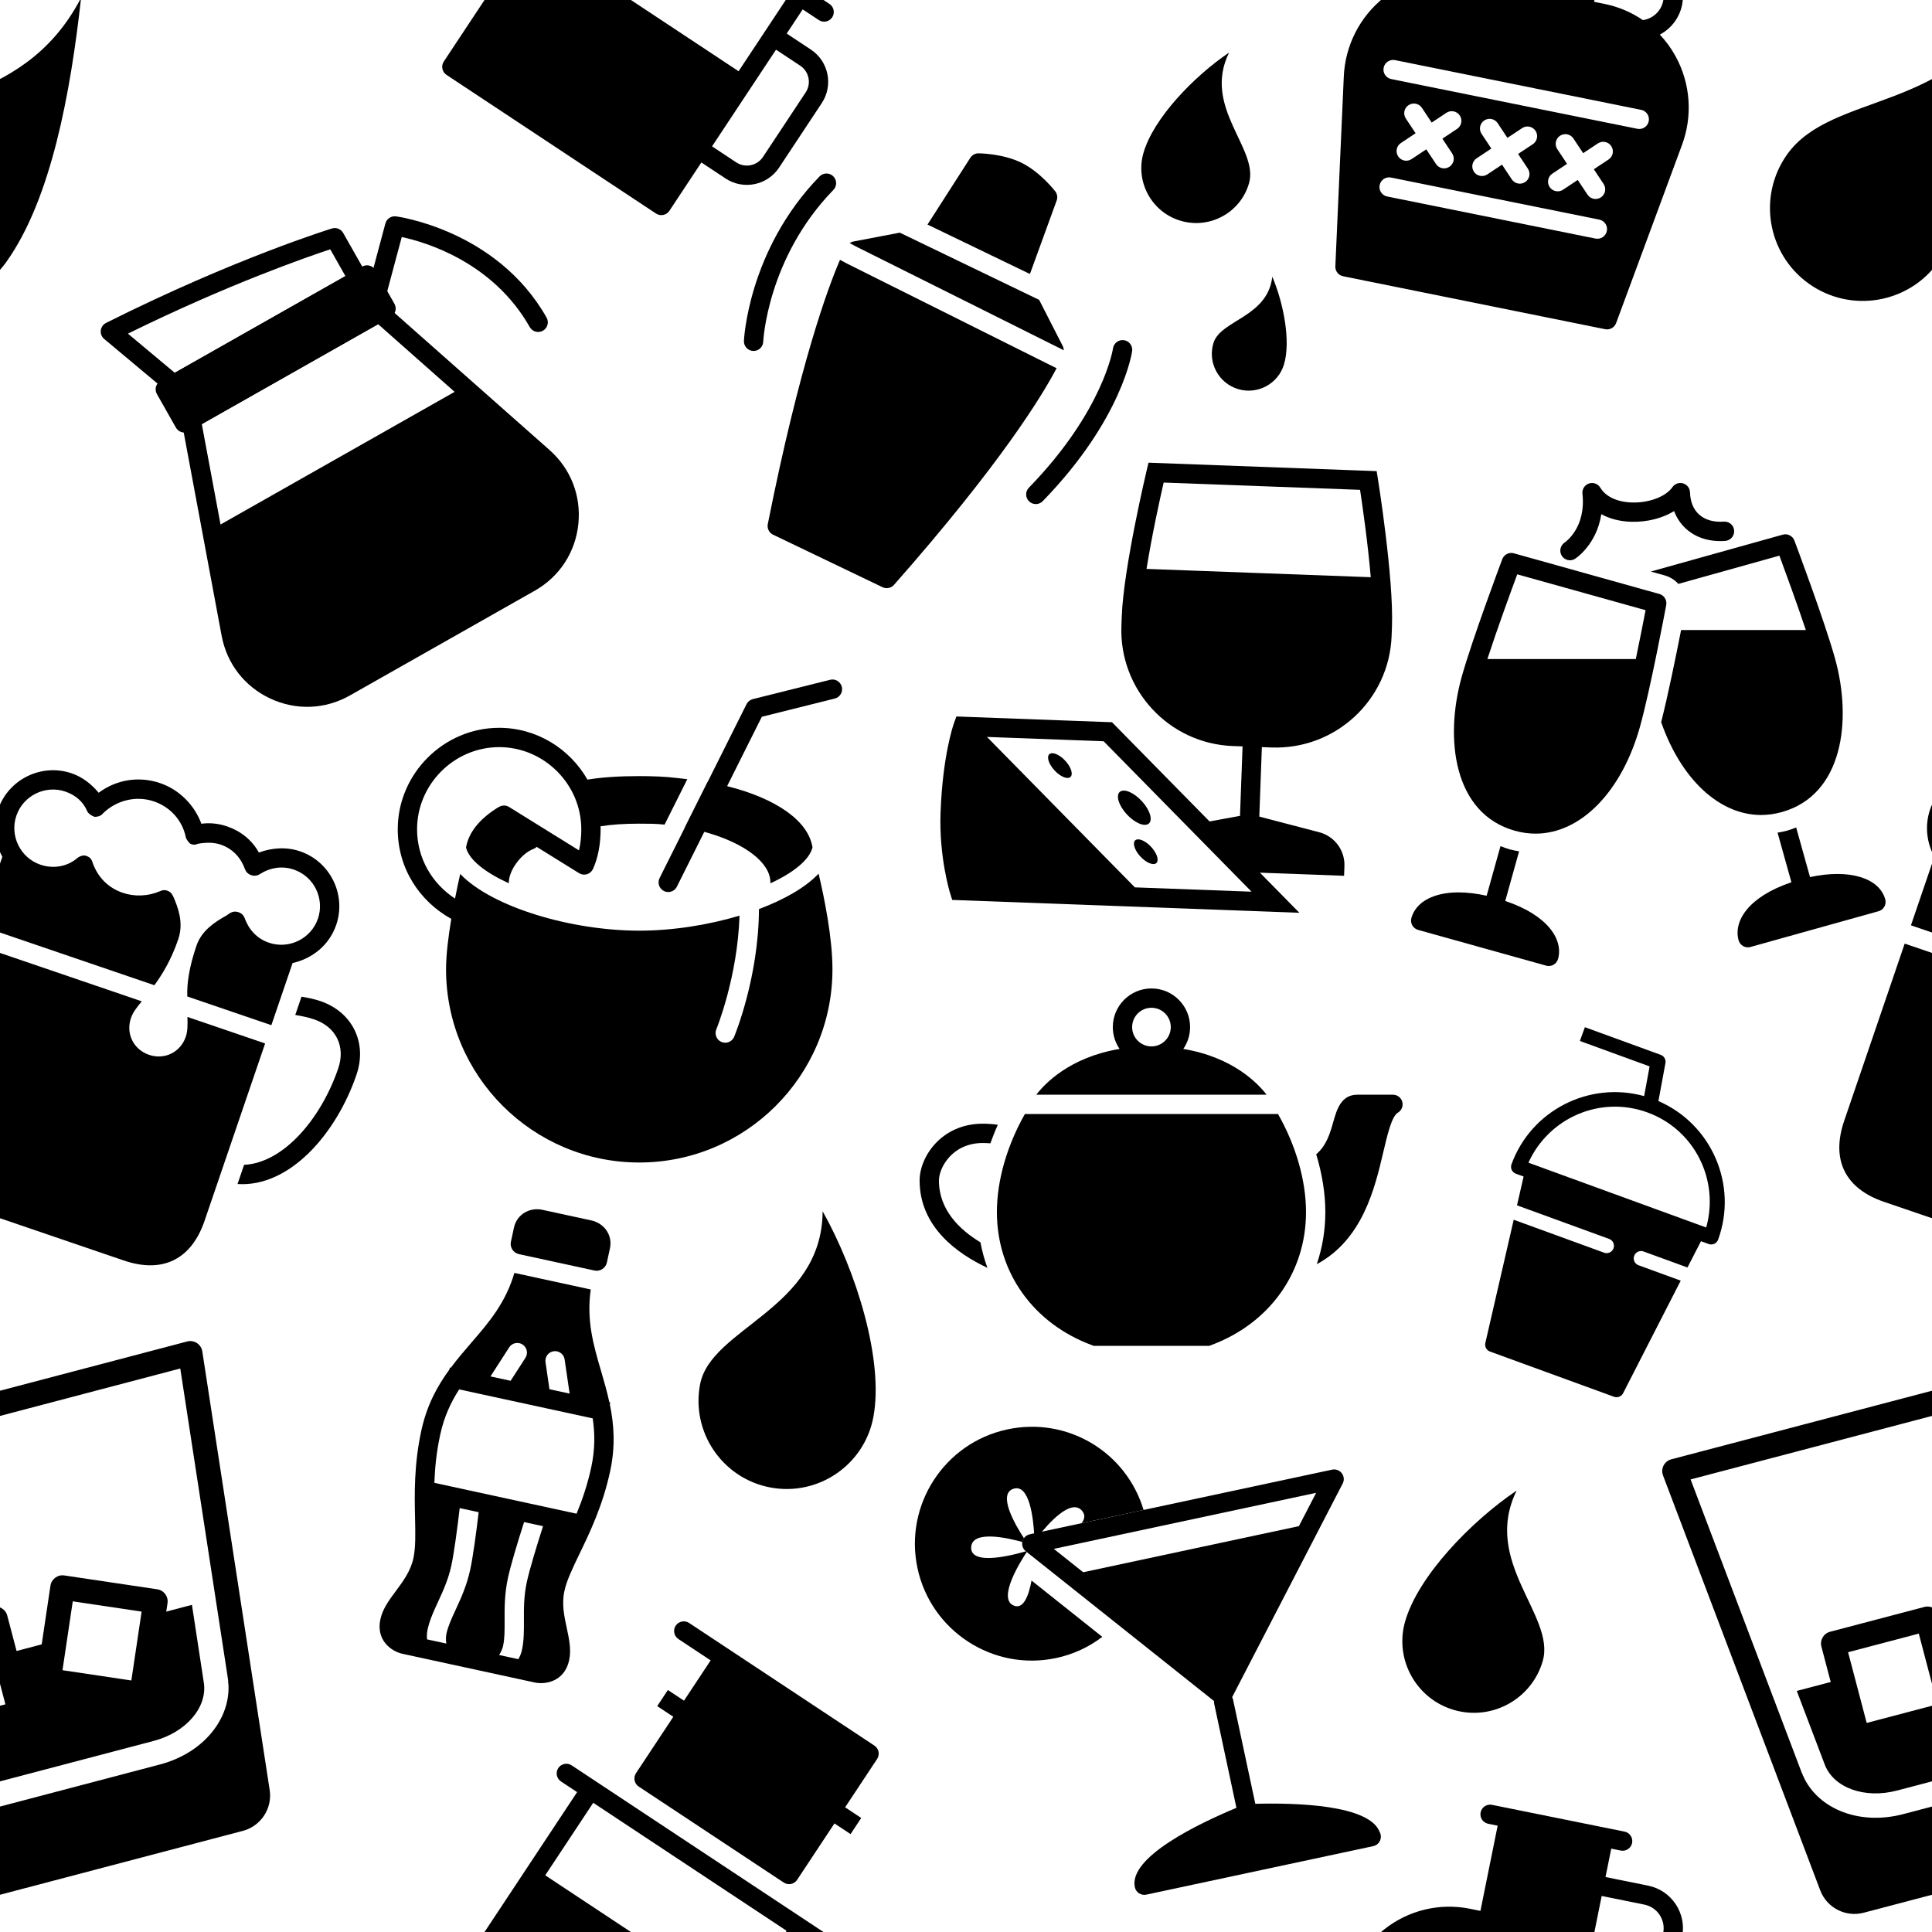 <?xml version="1.0" encoding="UTF-8" standalone="no"?>
<!DOCTYPE svg PUBLIC "-//W3C//DTD SVG 1.1//EN" "http://www.w3.org/Graphics/SVG/1.1/DTD/svg11.dtd">
<svg width="100%" height="100%" viewBox="0 0 2000 2000" version="1.1" xmlns="http://www.w3.org/2000/svg" xmlns:xlink="http://www.w3.org/1999/xlink" xml:space="preserve" xmlns:serif="http://www.serif.com/" style="fill-rule:evenodd;clip-rule:evenodd;stroke-linejoin:round;stroke-miterlimit:2;">
    <g transform="matrix(1,0,0,1,-4426.4,0)">
        <g id="_-" serif:id=" " transform="matrix(1,0,0,1,4426.4,0)">
            <rect x="0" y="0" width="2000" height="2000" style="fill:none;"/>
            <clipPath id="_clip1">
                <rect x="0" y="0" width="2000" height="2000"/>
            </clipPath>
            <g clip-path="url(#_clip1)">
                <g transform="matrix(0.977,0.212,-0.212,0.977,-5352.62,-337.812)">
                    <path d="M6224.4,680.871C6224.4,669.629 6227.72,655.781 6231.58,639.738C6237.29,615.949 6244.4,586.328 6244.4,550C6244.4,523 6237.99,501.43 6229.4,482.07L6229.4,480L6228.43,480C6223.71,469.641 6218.44,459.84 6213.18,450.211C6199.74,425.59 6187.11,402.109 6184.87,370L6103.94,370C6101.7,402.109 6089.06,425.59 6075.63,450.211C6070.37,459.852 6065.1,469.641 6060.38,480L6059.4,480L6059.4,482.07C6050.81,501.43 6044.4,523 6044.4,550C6044.4,586.328 6051.51,615.949 6057.22,639.738C6061.08,655.781 6064.4,669.629 6064.4,680.871C6064.4,694.641 6059.06,706.43 6053.89,717.84C6049.01,728.602 6044.4,738.781 6044.4,750C6044.4,772.012 6062.34,780 6074.4,780L6214.4,780C6226.46,780 6244.4,772.012 6244.4,750C6244.4,738.781 6239.79,728.602 6234.91,717.84C6229.74,706.43 6224.4,694.641 6224.4,680.871ZM6118.46,723.762C6116.28,733.559 6114.4,742.039 6114.4,750C6114.4,753.07 6115.19,756.691 6116.42,760L6096.02,760C6095.08,757.012 6094.4,753.789 6094.4,750C6094.4,739.84 6096.61,729.922 6098.94,719.422C6101.63,707.328 6104.4,694.828 6104.4,680C6104.4,666.801 6102.39,641.781 6100.24,620L6120.32,620C6122.45,641.84 6124.4,666.512 6124.4,680C6124.4,697.031 6121.25,711.23 6118.46,723.762ZM6192.78,760L6172.38,760C6173.61,756.691 6174.4,753.07 6174.4,750C6174.4,742.039 6172.52,733.559 6170.34,723.762C6167.55,711.23 6164.4,697.031 6164.4,680C6164.4,666.512 6166.35,641.84 6168.47,620L6188.55,620C6186.41,641.781 6184.4,666.801 6184.4,680C6184.4,694.828 6187.17,707.328 6189.86,719.422C6192.19,729.922 6194.4,739.84 6194.4,750C6194.4,753.789 6193.72,757.012 6192.78,760ZM6069.06,600C6066.36,584.949 6064.4,568.512 6064.4,550C6064.4,530.82 6068.09,514.77 6073.66,500L6215.15,500C6220.71,514.77 6224.4,530.82 6224.4,550C6224.4,568.512 6222.44,584.949 6219.74,600L6069.06,600ZM6160.88,440.629C6166.06,438.719 6171.82,441.309 6173.76,446.48L6186.33,480L6164.97,480L6155.04,453.512C6153.1,448.34 6155.72,442.578 6160.88,440.629ZM6115.03,446.488C6116.96,441.309 6122.73,438.719 6127.91,440.641C6133.08,442.578 6135.69,448.352 6133.76,453.52L6123.83,480L6102.47,480L6115.03,446.488ZM6184.4,350L6104.4,350C6098.42,350 6093.57,345.148 6093.57,339.172L6093.57,324.172C6093.57,310.359 6104.76,300 6118.57,300L6170.25,300C6184.06,300 6195.25,310.359 6195.25,324.172L6195.25,339.172C6195.24,345.148 6190.39,350 6184.4,350Z" style="fill-rule:nonzero;"/>
                </g>
                <g transform="matrix(0.717,0.697,-0.697,0.717,-2581.28,-3500.01)">
                    <path d="M5329.46,224.955L5109.43,294.963L5101.76,297.154C5113.04,326.795 5147.01,403.603 5238.86,545.435C5240.74,548.334 5243.93,549.994 5247.25,549.994C5248.31,549.994 5249.38,549.822 5250.43,549.474L5369.58,509.474C5373.82,508.045 5376.6,503.974 5376.39,499.506C5368.27,332.514 5349.79,251.916 5340.75,221.314L5329.46,224.955ZM5026.4,249.994C5026.4,356.74 5088.93,426.648 5088.93,426.648C5092.61,430.768 5098.93,431.131 5103.05,427.459C5107.17,423.786 5107.54,417.46 5103.86,413.34C5103.86,413.34 5046.4,348.63 5046.4,249.994C5046.4,244.475 5041.92,239.994 5036.4,239.994C5030.88,239.994 5026.4,244.475 5026.4,249.994ZM5426.4,329.994C5426.4,210.739 5384.48,154.1 5384.48,154.1C5381.22,149.641 5374.96,148.663 5370.5,151.916C5366.05,155.169 5365.07,161.43 5368.32,165.888C5368.32,165.888 5406.4,218.888 5406.4,329.994C5406.4,335.513 5410.88,339.994 5416.4,339.994C5421.92,339.994 5426.4,335.513 5426.4,329.994ZM5332.92,202.525C5332.27,201.955 5331.54,201.514 5330.76,201.123C5330.48,200.982 5330.23,200.803 5329.94,200.685C5329.83,200.642 5329.74,200.553 5329.62,200.514L5278.48,183.174L5126.56,233.814L5098.23,274.256C5098.13,274.404 5098.09,274.584 5098,274.732C5097.78,275.084 5097.64,275.455 5097.47,275.822C5097.18,276.455 5096.97,277.103 5096.82,277.764L5103.69,275.803L5323.4,205.885L5333.17,202.744C5333.07,202.685 5333,202.596 5332.92,202.525ZM5141.26,207.834L5252.96,170.603L5219.79,96.775C5218.39,93.642 5215.48,91.455 5212.09,90.974C5211.08,90.834 5187.06,87.494 5166.54,94.096C5146.04,100.693 5128.47,117.435 5127.73,118.142C5125.26,120.514 5124.18,123.982 5124.86,127.346L5141.26,207.834Z" style="fill-rule:nonzero;"/>
                </g>
                <g transform="matrix(0.98,0.198,-0.198,0.98,-2891.75,176.452)">
                    <path d="M4887.9,909.816C4895.32,915.054 4902.12,921.258 4908.13,928.34C4929.18,953.129 4938.2,985.84 4932.9,1018.05L4902.69,1211.54C4901.93,1216.41 4897.74,1220 4892.81,1220L4615.99,1220C4611.06,1220 4606.87,1216.41 4606.1,1211.54L4575.88,1017.98C4570.6,985.84 4579.63,953.129 4600.67,928.34C4621.35,903.969 4651.44,890 4683.2,890L4694.4,890L4694.4,800L4684.4,800C4678.87,800 4674.4,795.531 4674.4,790C4674.4,784.469 4678.87,780 4684.4,780L4824.4,780C4829.93,780 4834.4,784.469 4834.4,790C4834.4,795.531 4829.93,800 4824.4,800L4814.4,800L4814.4,830L4859.4,830C4884.25,830 4904.4,850.15 4904.4,875C4904.4,889.035 4897.97,901.565 4887.9,909.816ZM4864.4,1130L4644.4,1130C4638.87,1130 4634.4,1125.53 4634.4,1120C4634.4,1114.47 4638.87,1110 4644.4,1110L4864.4,1110C4869.93,1110 4874.4,1114.47 4874.4,1120C4874.4,1125.53 4869.93,1130 4864.4,1130ZM4647.33,1047.07C4643.42,1043.16 4643.42,1036.84 4647.33,1032.93C4651.24,1029.02 4657.56,1029.02 4661.47,1032.93L4674.4,1045.86L4687.33,1032.93C4691.24,1029.02 4697.56,1029.02 4701.47,1032.93C4705.38,1036.84 4705.38,1043.16 4701.47,1047.07L4688.54,1060L4701.47,1072.93C4705.38,1076.84 4705.38,1083.16 4701.47,1087.07C4699.52,1089.02 4696.96,1090 4694.4,1090C4691.84,1090 4689.28,1089.02 4687.33,1087.07L4674.4,1074.14L4661.47,1087.07C4659.52,1089.02 4656.96,1090 4654.4,1090C4651.84,1090 4649.28,1089.02 4647.33,1087.07C4643.42,1083.16 4643.42,1076.84 4647.33,1072.93L4660.26,1060L4647.33,1047.07ZM4727.33,1047.07C4723.42,1043.16 4723.42,1036.84 4727.33,1032.93C4731.24,1029.02 4737.56,1029.02 4741.47,1032.93L4754.4,1045.86L4767.33,1032.93C4771.24,1029.02 4777.56,1029.02 4781.47,1032.93C4785.38,1036.84 4785.38,1043.16 4781.47,1047.07L4768.54,1060L4781.47,1072.93C4785.38,1076.84 4785.38,1083.16 4781.47,1087.07C4779.52,1089.02 4776.96,1090 4774.4,1090C4771.84,1090 4769.28,1089.02 4767.33,1087.07L4754.4,1074.14L4741.47,1087.07C4739.52,1089.02 4736.96,1090 4734.4,1090C4731.84,1090 4729.28,1089.02 4727.33,1087.07C4723.42,1083.16 4723.42,1076.84 4727.33,1072.93L4740.26,1060L4727.33,1047.07ZM4807.33,1047.07C4803.42,1043.16 4803.42,1036.84 4807.33,1032.93C4811.24,1029.02 4817.56,1029.02 4821.47,1032.93L4834.4,1045.86L4847.33,1032.93C4851.24,1029.02 4857.56,1029.02 4861.47,1032.93C4865.38,1036.84 4865.38,1043.16 4861.47,1047.07L4848.54,1060L4861.47,1072.93C4865.38,1076.84 4865.38,1083.16 4861.47,1087.07C4859.52,1089.02 4856.96,1090 4854.4,1090C4851.84,1090 4849.28,1089.02 4847.33,1087.07L4834.4,1074.14L4821.47,1087.07C4819.52,1089.02 4816.96,1090 4814.4,1090C4811.84,1090 4809.28,1089.02 4807.33,1087.07C4803.42,1083.16 4803.42,1076.84 4807.33,1072.93L4820.26,1060L4807.33,1047.07ZM4884.4,1010L4624.4,1010C4618.87,1010 4614.4,1005.53 4614.4,1000C4614.4,994.469 4618.87,990 4624.4,990L4884.4,990C4889.93,990 4894.4,994.469 4894.4,1000C4894.4,1005.53 4889.93,1010 4884.4,1010ZM4814.4,850L4814.4,890L4825.6,890C4840.26,890 4854.56,892.975 4867.74,898.574C4877.45,895.142 4884.4,885.884 4884.4,875C4884.4,861.194 4873.2,850 4859.4,850L4814.4,850Z"/>
                </g>
                <g transform="matrix(0.98,0.198,-0.198,0.98,-2891.75,-1823.59)">
                    <path d="M4887.9,909.816C4895.32,915.054 4902.12,921.258 4908.13,928.34C4929.18,953.129 4938.2,985.84 4932.9,1018.05L4902.69,1211.54C4901.93,1216.41 4897.74,1220 4892.81,1220L4615.99,1220C4611.06,1220 4606.87,1216.41 4606.1,1211.54L4575.88,1017.98C4570.6,985.84 4579.63,953.129 4600.67,928.34C4621.35,903.969 4651.44,890 4683.2,890L4694.4,890L4694.4,800L4684.4,800C4678.87,800 4674.4,795.531 4674.4,790C4674.4,784.469 4678.87,780 4684.4,780L4824.4,780C4829.93,780 4834.4,784.469 4834.4,790C4834.4,795.531 4829.93,800 4824.4,800L4814.4,800L4814.4,830L4859.4,830C4884.25,830 4904.4,850.15 4904.4,875C4904.4,889.035 4897.97,901.565 4887.9,909.816ZM4864.4,1130L4644.4,1130C4638.87,1130 4634.4,1125.53 4634.4,1120C4634.4,1114.47 4638.87,1110 4644.4,1110L4864.4,1110C4869.93,1110 4874.4,1114.47 4874.4,1120C4874.4,1125.53 4869.93,1130 4864.4,1130ZM4647.33,1047.07C4643.42,1043.16 4643.42,1036.84 4647.33,1032.93C4651.24,1029.02 4657.56,1029.02 4661.47,1032.93L4674.4,1045.86L4687.33,1032.93C4691.24,1029.02 4697.56,1029.02 4701.47,1032.93C4705.38,1036.84 4705.38,1043.16 4701.47,1047.07L4688.54,1060L4701.47,1072.93C4705.38,1076.84 4705.38,1083.16 4701.47,1087.07C4699.52,1089.02 4696.96,1090 4694.4,1090C4691.84,1090 4689.28,1089.02 4687.33,1087.07L4674.4,1074.14L4661.47,1087.07C4659.52,1089.02 4656.96,1090 4654.4,1090C4651.84,1090 4649.28,1089.02 4647.33,1087.07C4643.42,1083.16 4643.42,1076.84 4647.33,1072.93L4660.26,1060L4647.33,1047.07ZM4727.33,1047.07C4723.42,1043.16 4723.42,1036.84 4727.33,1032.93C4731.24,1029.02 4737.56,1029.02 4741.47,1032.93L4754.4,1045.86L4767.33,1032.93C4771.24,1029.02 4777.56,1029.02 4781.47,1032.93C4785.38,1036.84 4785.38,1043.16 4781.47,1047.07L4768.54,1060L4781.47,1072.93C4785.38,1076.84 4785.38,1083.16 4781.47,1087.07C4779.52,1089.02 4776.96,1090 4774.4,1090C4771.84,1090 4769.28,1089.02 4767.33,1087.07L4754.4,1074.14L4741.47,1087.07C4739.52,1089.02 4736.96,1090 4734.4,1090C4731.84,1090 4729.28,1089.02 4727.33,1087.07C4723.42,1083.16 4723.42,1076.84 4727.33,1072.93L4740.26,1060L4727.33,1047.07ZM4807.33,1047.07C4803.42,1043.16 4803.42,1036.84 4807.33,1032.93C4811.24,1029.02 4817.56,1029.02 4821.47,1032.93L4834.4,1045.86L4847.33,1032.93C4851.24,1029.02 4857.56,1029.02 4861.47,1032.93C4865.38,1036.84 4865.38,1043.16 4861.47,1047.07L4848.54,1060L4861.47,1072.93C4865.38,1076.84 4865.38,1083.16 4861.47,1087.07C4859.52,1089.02 4856.96,1090 4854.4,1090C4851.84,1090 4849.28,1089.02 4847.33,1087.07L4834.4,1074.14L4821.47,1087.07C4819.52,1089.02 4816.96,1090 4814.4,1090C4811.84,1090 4809.28,1089.02 4807.33,1087.07C4803.42,1083.16 4803.42,1076.84 4807.33,1072.93L4820.26,1060L4807.33,1047.07ZM4884.4,1010L4624.4,1010C4618.87,1010 4614.4,1005.53 4614.4,1000C4614.4,994.469 4618.87,990 4624.4,990L4884.4,990C4889.93,990 4894.4,994.469 4894.4,1000C4894.4,1005.53 4889.93,1010 4884.4,1010ZM4814.4,850L4814.4,890L4825.6,890C4840.26,890 4854.56,892.975 4867.74,898.574C4877.45,895.142 4884.4,885.884 4884.4,875C4884.4,861.194 4873.2,850 4859.4,850L4814.4,850Z"/>
                </g>
                <g transform="matrix(0.834,0.552,-0.552,0.834,-3381.06,-4686.24)">
                    <path d="M5823.4,1591L5803.4,1591C5797.88,1591 5793.4,1586.52 5793.4,1581C5793.4,1575.48 5797.88,1571 5803.4,1571L6123.4,1571C6128.92,1571 6133.4,1575.48 6133.4,1581C6133.4,1586.52 6128.92,1591 6123.4,1591L6103.4,1591L6103.4,1621L6133.4,1621C6155.49,1621 6173.4,1638.91 6173.4,1661L6173.4,1741C6173.4,1763.09 6155.49,1781 6133.4,1781L6103.4,1781L6103.4,1841C6103.4,1846.52 6098.92,1851 6093.4,1851L5833.4,1851C5827.88,1851 5823.4,1846.52 5823.4,1841L5823.4,1591ZM6103.4,1641L6103.4,1761L6133.4,1761C6144.44,1761 6153.4,1752.05 6153.4,1741C6153.4,1741 6153.4,1661 6153.4,1661C6153.4,1649.95 6144.44,1641 6133.4,1641L6103.4,1641ZM6083.4,1681L6083.4,1591L5843.4,1591L5843.4,1681L6083.4,1681ZM6053.4,1381C6058.92,1381 6063.4,1385.48 6063.4,1391L6063.4,1451L6083.4,1451L6083.4,1471L6063.4,1471L6063.4,1541C6063.4,1546.52 6058.92,1551 6053.4,1551L5873.4,1551C5867.88,1551 5863.4,1546.52 5863.4,1541L5863.4,1471L5843.4,1471L5843.4,1451L5863.4,1451L5863.4,1401L5823.4,1401C5817.88,1401 5813.4,1396.52 5813.4,1391C5813.4,1385.48 5817.88,1381 5823.4,1381L6053.4,1381Z"/>
                </g>
                <g transform="matrix(0.834,0.552,-0.552,0.834,-3381.06,-2686.2)">
                    <path d="M5823.4,1591L5803.4,1591C5797.88,1591 5793.4,1586.52 5793.4,1581C5793.4,1575.48 5797.88,1571 5803.4,1571L6123.4,1571C6128.92,1571 6133.4,1575.48 6133.4,1581C6133.4,1586.52 6128.92,1591 6123.4,1591L6103.4,1591L6103.4,1621L6133.4,1621C6155.49,1621 6173.4,1638.91 6173.4,1661L6173.4,1741C6173.4,1763.09 6155.49,1781 6133.4,1781L6103.4,1781L6103.4,1841C6103.4,1846.52 6098.92,1851 6093.4,1851L5833.4,1851C5827.88,1851 5823.4,1846.52 5823.4,1841L5823.4,1591ZM6103.4,1641L6103.4,1761L6133.4,1761C6144.44,1761 6153.4,1752.05 6153.4,1741C6153.4,1741 6153.4,1661 6153.4,1661C6153.4,1649.95 6144.44,1641 6133.4,1641L6103.4,1641ZM6083.4,1681L6083.4,1591L5843.4,1591L5843.4,1681L6083.4,1681ZM6053.4,1381C6058.92,1381 6063.4,1385.48 6063.4,1391L6063.4,1451L6083.4,1451L6083.4,1471L6063.4,1471L6063.4,1541C6063.4,1546.52 6058.92,1551 6053.4,1551L5873.4,1551C5867.88,1551 5863.4,1546.52 5863.4,1541L5863.4,1471L5843.4,1471L5843.4,1451L5863.4,1451L5863.4,1401L5823.4,1401C5817.88,1401 5813.4,1396.52 5813.4,1391C5813.4,1385.48 5817.88,1381 5823.4,1381L6053.4,1381Z"/>
                </g>
                <g transform="matrix(1.22,-0.321,0.321,1.22,-359.104,1468.93)">
                    <g transform="matrix(1,0,0,1,0,265.898)">
                        <path d="M330,114.102L170,114.102C130.602,114.102 101.199,89.903 98.102,60L98.102,156.204C99.199,166.403 107.801,174.102 118,174.102L382,174.102C392.199,174.102 400.801,166.403 401.898,156.204L401.898,60C398.801,89.903 369.398,114.102 330,114.102Z" style="fill-rule:nonzero;"/>
                    </g>
                    <g transform="matrix(1,0,0,-1,0,500)">
                        <path d="M449.945,438.953C450.242,441.772 449.328,444.584 447.432,446.691C445.536,448.797 442.834,450 440,450L60,450C57.166,450 54.464,448.797 52.568,446.691C50.672,444.584 49.758,441.772 50.055,438.953L88.176,76.863C89.781,61.595 102.649,50 118.012,50L382,50C397.357,50 410.23,61.594 411.836,76.864C411.836,76.863 449.945,438.953 449.945,438.953ZM428.892,430L71.108,430L108.066,78.955C108.601,73.865 112.891,70 118.012,70C118.012,70 382,70 382,70C387.119,70 391.41,73.866 391.946,78.956L428.892,430Z"/>
                    </g>
                    <g transform="matrix(1,0,0,1,0,120)">
                        <path d="M388.801,140L382,204.102C379.898,224.602 357.5,240 330,240L170,240C142.5,240 120.102,224.602 118,204.102L111.199,140L150,140L150,190L230,190L230,140L272.301,140L259.398,170.301L330.301,200.602L356.199,140L388.801,140Z" style="fill-rule:nonzero;"/>
                    </g>
                    <g transform="matrix(1,0,0,-1,0,540)">
                        <path d="M230,220C235.523,220 240,224.477 240,230L240,310C240,315.523 235.523,320 230,320L150,320C144.477,320 140,315.523 140,310L140,230C140,224.477 144.477,220 150,220L230,220ZM160,300L160,240L220,240L220,300L160,300Z"/>
                    </g>
                    <g transform="matrix(0.429,-1,-1,-0.429,719.297,308.276)">
                        <path d="M-80.426,315.016C-75.35,315.016 -71.235,319.131 -71.235,324.207L-71.235,395.09C-71.235,400.166 -75.35,404.281 -80.426,404.281L-151.309,404.281C-156.385,404.281 -160.5,400.166 -160.5,395.09L-160.5,324.207C-160.5,319.131 -156.385,315.016 -151.309,315.016L-80.426,315.016ZM-142.118,385.899L-142.118,333.398L-89.617,333.398L-89.617,385.899L-142.118,385.899Z"/>
                    </g>
                </g>
                <g transform="matrix(1.22,-0.321,0.321,1.22,1640.89,1468.93)">
                    <g transform="matrix(1,0,0,1,0,265.898)">
                        <path d="M330,114.102L170,114.102C130.602,114.102 101.199,89.903 98.102,60L98.102,156.204C99.199,166.403 107.801,174.102 118,174.102L382,174.102C392.199,174.102 400.801,166.403 401.898,156.204L401.898,60C398.801,89.903 369.398,114.102 330,114.102Z" style="fill-rule:nonzero;"/>
                    </g>
                    <g transform="matrix(1,0,0,-1,0,500)">
                        <path d="M449.945,438.953C450.242,441.772 449.328,444.584 447.432,446.691C445.536,448.797 442.834,450 440,450L60,450C57.166,450 54.464,448.797 52.568,446.691C50.672,444.584 49.758,441.772 50.055,438.953L88.176,76.863C89.781,61.595 102.649,50 118.012,50L382,50C397.357,50 410.23,61.594 411.836,76.864C411.836,76.863 449.945,438.953 449.945,438.953ZM428.892,430L71.108,430L108.066,78.955C108.601,73.865 112.891,70 118.012,70C118.012,70 382,70 382,70C387.119,70 391.41,73.866 391.946,78.956L428.892,430Z"/>
                    </g>
                    <g transform="matrix(1,0,0,1,0,120)">
                        <path d="M388.801,140L382,204.102C379.898,224.602 357.5,240 330,240L170,240C142.5,240 120.102,224.602 118,204.102L111.199,140L150,140L150,190L230,190L230,140L272.301,140L259.398,170.301L330.301,200.602L356.199,140L388.801,140Z" style="fill-rule:nonzero;"/>
                    </g>
                    <g transform="matrix(1,0,0,-1,0,540)">
                        <path d="M230,220C235.523,220 240,224.477 240,230L240,310C240,315.523 235.523,320 230,320L150,320C144.477,320 140,315.523 140,310L140,230C140,224.477 144.477,220 150,220L230,220ZM160,300L160,240L220,240L220,300L160,300Z"/>
                    </g>
                </g>
                <g transform="matrix(1,0,0,1,-3883.42,-492.767)">
                    <path d="M5206.43,1646L4944.37,1646C4925.89,1678.59 4915.4,1714.71 4915.4,1747.5C4915.4,1810.11 4953.18,1862.94 5014.01,1885.38L5015.68,1886L5135.12,1886L5136.79,1885.38C5197.62,1862.94 5235.4,1810.11 5235.4,1747.5C5235.4,1714.71 5224.91,1678.59 5206.43,1646ZM4898.38,1778.83C4876.56,1765.65 4855.4,1745.09 4855.4,1714.82C4855.4,1701.7 4869.11,1676 4900.79,1676C4903.56,1676 4906.17,1676.14 4908.66,1676.35C4910.96,1669.89 4913.49,1663.46 4916.36,1657.11C4911.64,1656.46 4906.48,1656 4900.79,1656C4858.12,1656 4835.4,1690.16 4835.4,1714.82C4835.4,1763.14 4874.96,1790.9 4905.6,1805.2C4902.48,1796.71 4900.07,1787.9 4898.38,1778.83ZM5335.05,1633.38C5333.87,1629.02 5329.91,1626 5325.4,1626L5288.49,1626C5271.6,1626 5267.15,1641.69 5263.59,1654.3C5260.31,1665.87 5256.71,1678.42 5245.96,1687.69C5252.08,1707.92 5255.4,1728.28 5255.4,1747.5C5255.4,1766.43 5252.29,1784.52 5246.56,1801.43C5294.05,1776.01 5306.67,1722.64 5315.36,1685.6C5319.66,1667.29 5324.11,1648.34 5330.46,1644.63C5334.36,1642.35 5336.23,1637.74 5335.05,1633.38ZM5042.42,1578.62C5037.99,1572.18 5035.4,1564.39 5035.4,1556C5035.4,1533.94 5053.34,1516 5075.4,1516C5097.46,1516 5115.4,1533.94 5115.4,1556C5115.4,1564.39 5112.8,1572.18 5108.37,1578.62C5160.15,1587.23 5185.96,1614.74 5194.58,1626L4956.21,1626C4964.82,1614.74 4990.64,1587.24 5042.42,1578.62ZM5075.4,1536C5064.37,1536 5055.4,1544.97 5055.4,1556C5055.4,1567.03 5064.37,1576 5075.4,1576C5086.43,1576 5095.4,1567.03 5095.4,1556C5095.4,1544.97 5086.43,1536 5075.4,1536Z" style="fill-rule:nonzero;"/>
                </g>
                <g transform="matrix(0.978,-0.209,0.209,0.978,915.894,1507.85)">
                    <g transform="matrix(1,0,0,1,0,-260)">
                        <path d="M121.77,417.23C115.809,431.578 107.43,445.02 98.359,438.75C82.551,427.828 116.551,393.68 123.09,387.34L122.309,386.391C112.148,387.211 62.801,390.211 67.852,370.531C72.422,352.73 107.738,369.359 120.871,376.25C121.398,374.949 122.172,373.762 123.262,372.75C117.609,358.148 105.602,322.328 123.289,320.43C140.801,318.551 136.879,355.34 134.43,371.078C135.66,371.691 136.801,372.52 137.73,373.648L138.012,373.988C149.738,364.219 179.699,341.578 188.059,357.68C190.57,362.512 188.828,366.578 184.82,370L250.461,370C245.34,307.379 193.461,259 130,259C63.281,259 9,313.281 9,380C9,446.719 63.281,501 130,501C148.012,501 165.328,497.031 181.219,489.539L121.77,417.23Z" style="fill-rule:nonzero;"/>
                    </g>
                    <g transform="matrix(1,0,0,1,-5205.99,-1317)">
                        <path d="M5657.43,1427.1C5660.72,1427.58 5663.59,1429.67 5665.03,1432.73C5666.69,1436.22 5666.19,1440.36 5663.71,1443.35L5505.57,1635.7C5505.73,1636.39 5505.99,1637.04 5505.99,1637.77L5505.99,1748.64C5546.49,1756.17 5621.28,1774.07 5625.78,1804.15C5626.05,1805.06 5626.19,1806.01 5626.19,1807C5626.19,1812.53 5621.73,1817 5616.19,1817L5375.99,1817C5370.48,1817 5365.99,1812.53 5365.99,1807C5365.99,1775.2 5444.23,1756.4 5485.99,1748.64L5485.99,1637.77C5485.99,1637.04 5486.26,1636.39 5486.42,1635.71L5328.28,1443.35C5324.77,1439.08 5325.39,1432.78 5329.64,1429.27C5331.69,1427.6 5334.19,1426.93 5336.62,1427.08L5336.62,1427L5655.99,1427L5657.43,1427.1ZM5610.17,1477L5381.82,1477L5357.17,1447L5634.84,1447L5610.17,1477Z"/>
                    </g>
                </g>
                <g transform="matrix(0.999,0.037,-0.037,0.999,-4410.69,-78.562)">
                    <path d="M5695.12,718.924L5726.4,711.977L5726.4,640L5716.4,640C5650.13,640 5596.4,586.273 5596.4,520L5596.4,510C5596.4,459.381 5616.59,358.039 5616.59,358.039L5618.2,350L5854.6,350L5856.21,358.047C5856.21,358.047 5876.4,459.767 5876.4,510L5876.4,520C5876.4,586.273 5822.67,640 5756.4,640L5746.4,640L5746.4,711.978L5809.05,725.899C5825.02,729.456 5836.4,743.621 5836.4,760L5836.4,770L5749.2,770L5791.55,810L5431.82,810L5429.46,803.345C5429.46,803.345 5416.4,766.699 5416.4,720C5416.4,661.574 5426.04,629.622 5426.83,627.1C5426.86,627 5426.89,626.9 5426.92,626.801L5429.11,620L5590.37,620L5695.12,718.924ZM5461.55,640L5620.37,790L5741.25,790L5582.42,640L5461.55,640ZM5640.11,764.941C5635.8,766.309 5627.9,761.941 5622.47,755.172C5617.04,748.398 5616.13,741.801 5620.44,740.43C5624.75,739.059 5632.65,743.43 5638.08,750.199C5643.51,756.961 5644.42,763.559 5640.11,764.941ZM5630.33,724.57C5624.36,726.469 5613.43,720.422 5605.91,711.051C5598.39,701.68 5597.14,692.551 5603.1,690.641C5609.07,688.738 5620,694.789 5627.52,704.16C5635.04,713.539 5636.3,722.672 5630.33,724.57ZM5547.94,679.102C5543.63,680.469 5535.73,676.102 5530.3,669.328C5524.87,662.559 5523.96,655.961 5528.27,654.59C5532.58,653.219 5540.48,657.59 5545.91,664.359C5551.34,671.129 5552.25,677.73 5547.94,679.102ZM5852.56,460C5848.19,424.305 5841.23,386.209 5838.15,370L5634.64,370C5631.55,386.2 5624.59,424.26 5620.21,460L5852.56,460Z"/>
                </g>
                <g transform="matrix(1,0,0,1,-4034.65,703.421)">
                    <path d="M4501.83,247.792C4468.76,229.513 4446.4,195.295 4446.4,155C4446.4,97.526 4493.93,50 4551.4,50C4590.28,50 4624.62,71.757 4642.76,103.627C4657.91,101.19 4675.5,100 4696.4,100C4709.77,100 4723.24,100.461 4736.15,102.039C4740.32,102.551 4743.5,102.898 4746.14,103.18L4722.61,150.219C4722.56,150.211 4722.44,150.191 4722.39,150.191C4713.89,149.238 4705.39,149.238 4696.4,149.238C4680.76,149.238 4667.86,150.105 4656.35,151.953C4656.38,152.969 4656.4,153.983 4656.4,155C4656.4,169.461 4654.06,183.902 4648.5,196.138C4647.31,198.757 4645.05,200.736 4642.3,201.57C4639.55,202.404 4636.57,202.013 4634.12,200.496L4590.27,173.271C4589.33,174.164 4588.2,174.887 4586.91,175.371C4574.28,180.102 4561.4,197.578 4561.4,210C4561.4,210.301 4561.25,210.559 4561.23,210.852L4560.68,210.601C4537.54,199.956 4520.33,186.988 4517.1,173.98C4519.52,158.801 4530.92,144.238 4550.17,132.469C4550.52,132.254 4550.88,132.063 4551.25,131.896C4554.36,130.032 4558.38,129.93 4561.67,131.973L4634.02,176.888C4635.7,169.91 4636.4,162.451 4636.4,155C4636.4,108.474 4597.93,70 4551.4,70C4504.87,70 4466.4,108.474 4466.4,155C4466.4,185.291 4482.04,211.298 4505.68,226.772C4507.51,217.44 4509.39,208.718 4511.06,201.289C4543.85,235.629 4625.83,260 4696.4,260C4730.62,260 4767.52,254.262 4800.2,244.449C4798.16,308.34 4776.4,361.602 4776.18,362.16C4774.06,367.262 4776.47,373.109 4781.57,375.23C4782.82,375.762 4784.13,376 4785.41,376C4789.33,376 4793.04,373.691 4794.64,369.852C4795.68,367.34 4819.95,308.191 4820.33,237.66C4846.53,227.82 4868.57,215.262 4882.06,200.969C4888.07,226.352 4896.4,267.43 4896.4,300C4896.4,410.281 4806.68,500 4696.4,500C4586.12,500 4496.4,410.281 4496.4,300C4496.4,285.148 4498.74,266.259 4501.83,247.792ZM4767.18,106.095L4807.46,25.531C4808.77,22.922 4811.15,21.012 4813.98,20.301L4893.98,0.301C4899.33,-1.07 4904.76,2.219 4906.1,7.578C4907.45,12.941 4904.19,18.371 4898.82,19.711L4823.28,38.59L4787.37,110.402C4839.21,123.481 4871.39,146.701 4875.74,173.691C4872.76,186.66 4855.78,200.148 4831.95,211.09L4832.24,210.379C4832.23,210.25 4832.16,210.141 4832.16,210C4832.16,189.762 4806.11,169.672 4765.46,158.16C4764.89,158.02 4764.3,157.88 4763.71,157.74L4735.34,214.48C4733.59,217.98 4730.06,220 4726.39,220C4724.89,220 4723.36,219.66 4721.93,218.949C4716.99,216.48 4714.99,210.469 4717.46,205.531L4743.42,153.602L4743.29,153.578L4767.05,106.07L4767.18,106.095Z" style="fill-rule:nonzero;"/>
                </g>
                <g transform="matrix(0.946,0.323,-0.323,0.946,-1.274,743.087)">
                    <path d="M410,170C403,170 396,171 390,172L390,192C396,191 403,190 410,190C434,190 450,206 450,230C450,285 428,341 390,356L390,377C442,363 470,295 470,230C470,195 445,170 410,170ZM400,90C400,57 373,30 340,30C325,30 311,36 300,45C289,35 275,30 260,30C251,30 242,32 234,36C221,20 201,10 180,10C157,10 136,21 123,40C113,34 102,30 90,30C57,30 30,57 30,90C30,108 38,124 50,135L50,210L242,210C246,197 250,180 250,157C250,138 238,125 232,118L230,116C228,114 226,113 223,113C220,113 218,114 216,116C206,125 193,130 180,130C164,130 150,123 140,110C138,107 135,106 132,106C129,106 126,108 124,111C117,123 104,130 90,130C68,130 50,112 50,90C50,68 68,50 90,50C101,50 111,54 118,62C120,64 124,65 127,65C130,64 133,62 134,59C143,41 161,30 180,30C198,30 214,39 223,54C224,56 227,58 229,59C232,60 235,59 237,57C244,53 252,50 260,50C273,50 284,56 292,66C296,71 304,71 308,66C316,56 327,50 340,50C362,50 380,68 380,90C380,112 362,130 340,130C327,130 316,124 308,114C304,109 296,109 292,114C291,115 290,117 288,119C281,127 270,140 270,157C270,180 273,197 278,210L370,210L370,142C388,131 400,112 400,90ZM370,230L285,230C288,238 290,244 290,250C290,267 277,280 260,280C243,280 230,267 230,250C230,244 232,238 235,230L50,230L50,424C50,467 74,490 116,490L304,490C347,490 370,466 370,424L370,230Z" style="fill-rule:nonzero;"/>
                </g>
                <g transform="matrix(0.946,0.323,-0.323,0.946,1998.73,743.087)">
                    <path d="M410,170C403,170 396,171 390,172L390,192C396,191 403,190 410,190C434,190 450,206 450,230C450,285 428,341 390,356L390,377C442,363 470,295 470,230C470,195 445,170 410,170ZM400,90C400,57 373,30 340,30C325,30 311,36 300,45C289,35 275,30 260,30C251,30 242,32 234,36C221,20 201,10 180,10C157,10 136,21 123,40C113,34 102,30 90,30C57,30 30,57 30,90C30,108 38,124 50,135L50,210L242,210C246,197 250,180 250,157C250,138 238,125 232,118L230,116C228,114 226,113 223,113C220,113 218,114 216,116C206,125 193,130 180,130C164,130 150,123 140,110C138,107 135,106 132,106C129,106 126,108 124,111C117,123 104,130 90,130C68,130 50,112 50,90C50,68 68,50 90,50C101,50 111,54 118,62C120,64 124,65 127,65C130,64 133,62 134,59C143,41 161,30 180,30C198,30 214,39 223,54C224,56 227,58 229,59C232,60 235,59 237,57C244,53 252,50 260,50C273,50 284,56 292,66C296,71 304,71 308,66C316,56 327,50 340,50C362,50 380,68 380,90C380,112 362,130 340,130C327,130 316,124 308,114C304,109 296,109 292,114C291,115 290,117 288,119C281,127 270,140 270,157C270,180 273,197 278,210L370,210L370,142C388,131 400,112 400,90ZM370,230L285,230C288,238 290,244 290,250C290,267 277,280 260,280C243,280 230,267 230,250C230,244 232,238 235,230L50,230L50,424C50,467 74,490 116,490L304,490C347,490 370,466 370,424L370,230Z" style="fill-rule:nonzero;"/>
                </g>
                <g transform="matrix(0.87,-0.493,0.493,0.87,29.88,356.566)">
                    <g transform="matrix(1,0,0,1,0,-240)">
                        <path d="M340,400L100,400C94.48,400 90,395.52 90,390L90,350C90,344.48 94.48,340 100,340L340,340C345.531,340 350,344.48 350,350L350,390C350,395.52 345.531,400 340,400Z" style="fill-rule:nonzero;"/>
                    </g>
                    <g transform="matrix(1,0,0,-1,0,270)">
                        <path d="M390.672,176.423L347.129,132.159C343.258,128.225 336.922,128.173 332.987,132.043C329.053,135.914 329.001,142.25 332.871,146.185L382.871,197.013C386.381,200.58 391.987,201.004 395.993,198.005C395.993,198.005 480,135.111 480,30C480,24.481 475.519,20 470,20C464.481,20 460,24.481 460,30C460,107.738 409.213,159.954 390.672,176.423ZM340,210C340,214.69 336.74,218.75 332.161,219.764C332.161,219.764 229.817,242.437 80.505,249.987C77.14,250.157 73.916,248.622 71.927,245.902C69.939,243.182 69.454,239.643 70.637,236.489L100.637,156.489C102.1,152.586 105.832,150 110,150L330,150C335.523,150 340,154.477 340,160L340,210ZM94.738,229.179L116.93,170L320,170L320,201.854C294.717,206.911 210.242,222.41 94.738,229.179Z"/>
                    </g>
                    <g transform="matrix(1,0,0,1,0,120)">
                        <path d="M415.039,240.738L341.488,26.75C340.102,22.711 336.301,20 332.031,20L107.969,20C103.699,20 99.898,22.711 98.512,26.75L24.949,240.738C15.379,268.59 19.699,298.309 36.809,322.281C53.922,346.25 80.621,360 110.059,360L329.941,360C359.379,360 386.078,346.25 403.18,322.289C420.289,298.32 424.621,268.59 415.039,240.738ZM115.109,40L324.898,40L359.281,140L80.73,140L115.109,40Z" style="fill-rule:nonzero;"/>
                    </g>
                </g>
                <g transform="matrix(1,0,0,1,1455.22,500)">
                    <path d="M83.739,427.273L98.078,375.922C101.18,377.102 104.238,378.32 107.57,379.25C110.809,380.148 114.078,380.711 117.352,381.289L103.007,432.65C147.998,447.804 163.101,473.194 157.68,492.68C156.969,495.238 155.27,497.41 152.961,498.719C151.449,499.559 149.762,500 148.051,500C147.148,500 146.238,499.879 145.359,499.629L12.801,462.621C10.25,461.91 8.078,460.211 6.781,457.898C5.48,455.59 5.141,452.852 5.859,450.289C10.488,433.711 28.711,423.801 54.602,423.801C63.598,423.801 73.367,424.966 83.739,427.273ZM418.508,407.961C458.812,399.212 490.162,408.616 496.379,430.988C497.859,436.309 494.762,441.82 489.441,443.301L356.879,480.301C356,480.57 355.09,480.68 354.191,480.68C352.48,480.68 350.789,480.238 349.281,479.391C346.969,478.078 345.27,475.91 344.559,473.359C339.138,453.874 354.244,428.488 399.241,413.314L384.91,361.969C388.18,361.391 391.449,360.828 394.699,359.922C398.02,358.988 401.059,357.77 404.172,356.602L418.508,407.961ZM262.52,114.871L111.961,72.789C106.961,71.359 101.738,74.039 99.91,78.898C98.641,82.27 68.762,161.879 57.898,200.77C39.98,265.039 49.559,342.281 112.949,359.98C120.078,361.969 127.301,362.98 134.398,362.98C181.238,362.98 223.66,319.539 242.48,252.309C253.23,213.77 268.988,129.898 269.648,126.352C270.609,121.25 267.512,116.262 262.52,114.871ZM444.34,181.449C433.48,142.57 403.602,62.961 402.34,59.59C400.5,54.738 395.27,52.07 390.281,53.48L253.719,91.648L267.891,95.609C273.629,97.211 278.5,100.352 282.199,104.449L386.809,75.211C392.441,90.43 404.48,123.27 414.199,152.238L285.031,152.238C280.051,177.672 271.578,219.359 264.41,247.578C284.961,306.422 324.48,343.672 367.84,343.672C374.961,343.672 382.191,342.648 389.301,340.66C452.699,322.969 462.281,245.73 444.34,181.449ZM115.43,94.531L248.281,131.66C246.199,142.461 242.441,161.711 238.16,182.238L84.512,182.238C94.648,151.109 109.078,111.672 115.43,94.531ZM170.012,80C166.738,80 163.531,78.398 161.609,75.441C158.621,70.828 159.91,64.672 164.488,61.648C165.559,60.922 186.801,45.98 182.922,11.102C182.398,6.422 185.211,2.02 189.66,0.512C194.09,-0.98 199.02,0.809 201.43,4.852C206.969,14.102 218.789,19.68 233.879,20.16C251.719,20.809 269.328,14.059 276.051,4.309C278.5,0.75 282.949,-0.84 287.121,0.391C291.27,1.621 294.148,5.379 294.281,9.699C294.539,19.371 297.77,27.281 303.602,32.57C309.781,38.172 318.602,40.738 329.281,40C334.98,39.66 339.57,43.762 339.961,49.281C340.34,54.789 336.191,59.57 330.68,59.949C314.41,61.07 300.469,56.738 290.16,47.379C284.629,42.379 280.488,36.199 277.82,29.102C265.781,36.488 249.75,40.641 233.23,40.141C221.57,39.77 211.078,37.031 202.441,32.289C197.68,63.52 176.52,77.648 175.422,78.359C173.762,79.48 171.879,80 170.012,80Z" style="fill-rule:nonzero;"/>
                </g>
                <g transform="matrix(0.713,0.26,-0.26,0.713,1553.2,1015.25)">
                    <path d="M130,20.059L130,40.059L231.25,40.059L238.125,80.684C160.953,86.778 100,151.348 100,230.059C100,235.582 104.477,240.059 110,240.059L121.25,240.059L126.25,280.059L260,280.059C265.531,280.059 270,284.528 270,290.059C270,295.59 265.531,300.059 260,300.059L128.75,300.059L150,471.309C150.621,476.309 154.961,480.059 160,480.059L340,480.059C345.039,480.059 349.379,476.309 350,471.309L371.25,300.059L310,300.059C304.469,300.059 300,295.59 300,290.059C300,284.528 304.469,280.059 310,280.059L373.75,280.059L378.75,240.059L390,240.059C395.523,240.059 400,235.582 400,230.059C400,150.289 337.395,84.942 258.75,80.371L250,28.496C249.223,23.59 244.965,20 240,20.059L130,20.059ZM250,100.059C318.492,100.059 373.891,152.918 379.063,220.059L120.938,220.059C126.109,152.918 181.508,100.059 250,100.059Z" style="fill-rule:nonzero;"/>
                </g>
                <g transform="matrix(2.527,0.479,-0.382,2.014,-11906.4,-4031.12)">
                    <path d="M5256.38,1374C5263.48,1422.71 5220.89,1442.2 5220.89,1471.43C5220.89,1496 5236.79,1515.95 5256.38,1515.95C5275.96,1515.95 5291.87,1496 5291.87,1471.43C5291.87,1442.2 5274.12,1400.45 5256.38,1374Z"/>
                </g>
                <g transform="matrix(-2.009,-0.57,-0.454,1.601,12753.9,2339.38)">
                    <path d="M5256.38,1374C5263.48,1422.71 5220.89,1442.2 5220.89,1471.43C5220.89,1496 5236.79,1515.95 5256.38,1515.95C5275.96,1515.95 5291.87,1496 5291.87,1471.43C5291.87,1442.2 5274.12,1400.45 5256.38,1374Z"/>
                </g>
                <g transform="matrix(-1.541,-0.437,-0.349,1.228,9851.94,664.175)">
                    <path d="M5256.38,1374C5263.48,1422.71 5220.89,1442.2 5220.89,1471.43C5220.89,1496 5236.79,1515.95 5256.38,1515.95C5275.96,1515.95 5291.87,1496 5291.87,1471.43C5291.87,1442.2 5274.12,1400.45 5256.38,1374Z"/>
                </g>
                <g transform="matrix(1.028,0.315,-0.251,0.819,-3741.59,-2494.6)">
                    <path d="M5256.38,1374C5263.48,1422.71 5220.89,1442.2 5220.89,1471.43C5220.89,1496 5236.79,1515.95 5256.38,1515.95C5275.96,1515.95 5291.87,1496 5291.87,1471.43C5291.87,1442.2 5274.12,1400.45 5256.38,1374Z"/>
                </g>
                <g transform="matrix(2.202,1.573,-1.49,2.085,-7443.31,-11135.4)">
                    <path d="M5256.38,1374C5263.48,1426.24 5220.89,1447.13 5220.89,1478.47C5220.89,1499.16 5236.79,1515.95 5256.38,1515.95C5275.96,1515.95 5291.87,1499.16 5291.87,1478.47C5291.87,1447.13 5274.12,1407.49 5256.38,1374Z"/>
                </g>
                <g transform="matrix(2.202,1.573,-1.49,2.085,-9443.34,-11135.4)">
                    <path d="M5256.38,1374C5263.48,1426.24 5220.89,1447.13 5220.89,1478.47C5220.89,1499.16 5236.79,1515.95 5256.38,1515.95C5275.96,1515.95 5291.87,1499.16 5291.87,1478.47C5291.87,1447.13 5274.12,1407.49 5256.38,1374Z"/>
                </g>
            </g>
        </g>
    </g>
</svg>
